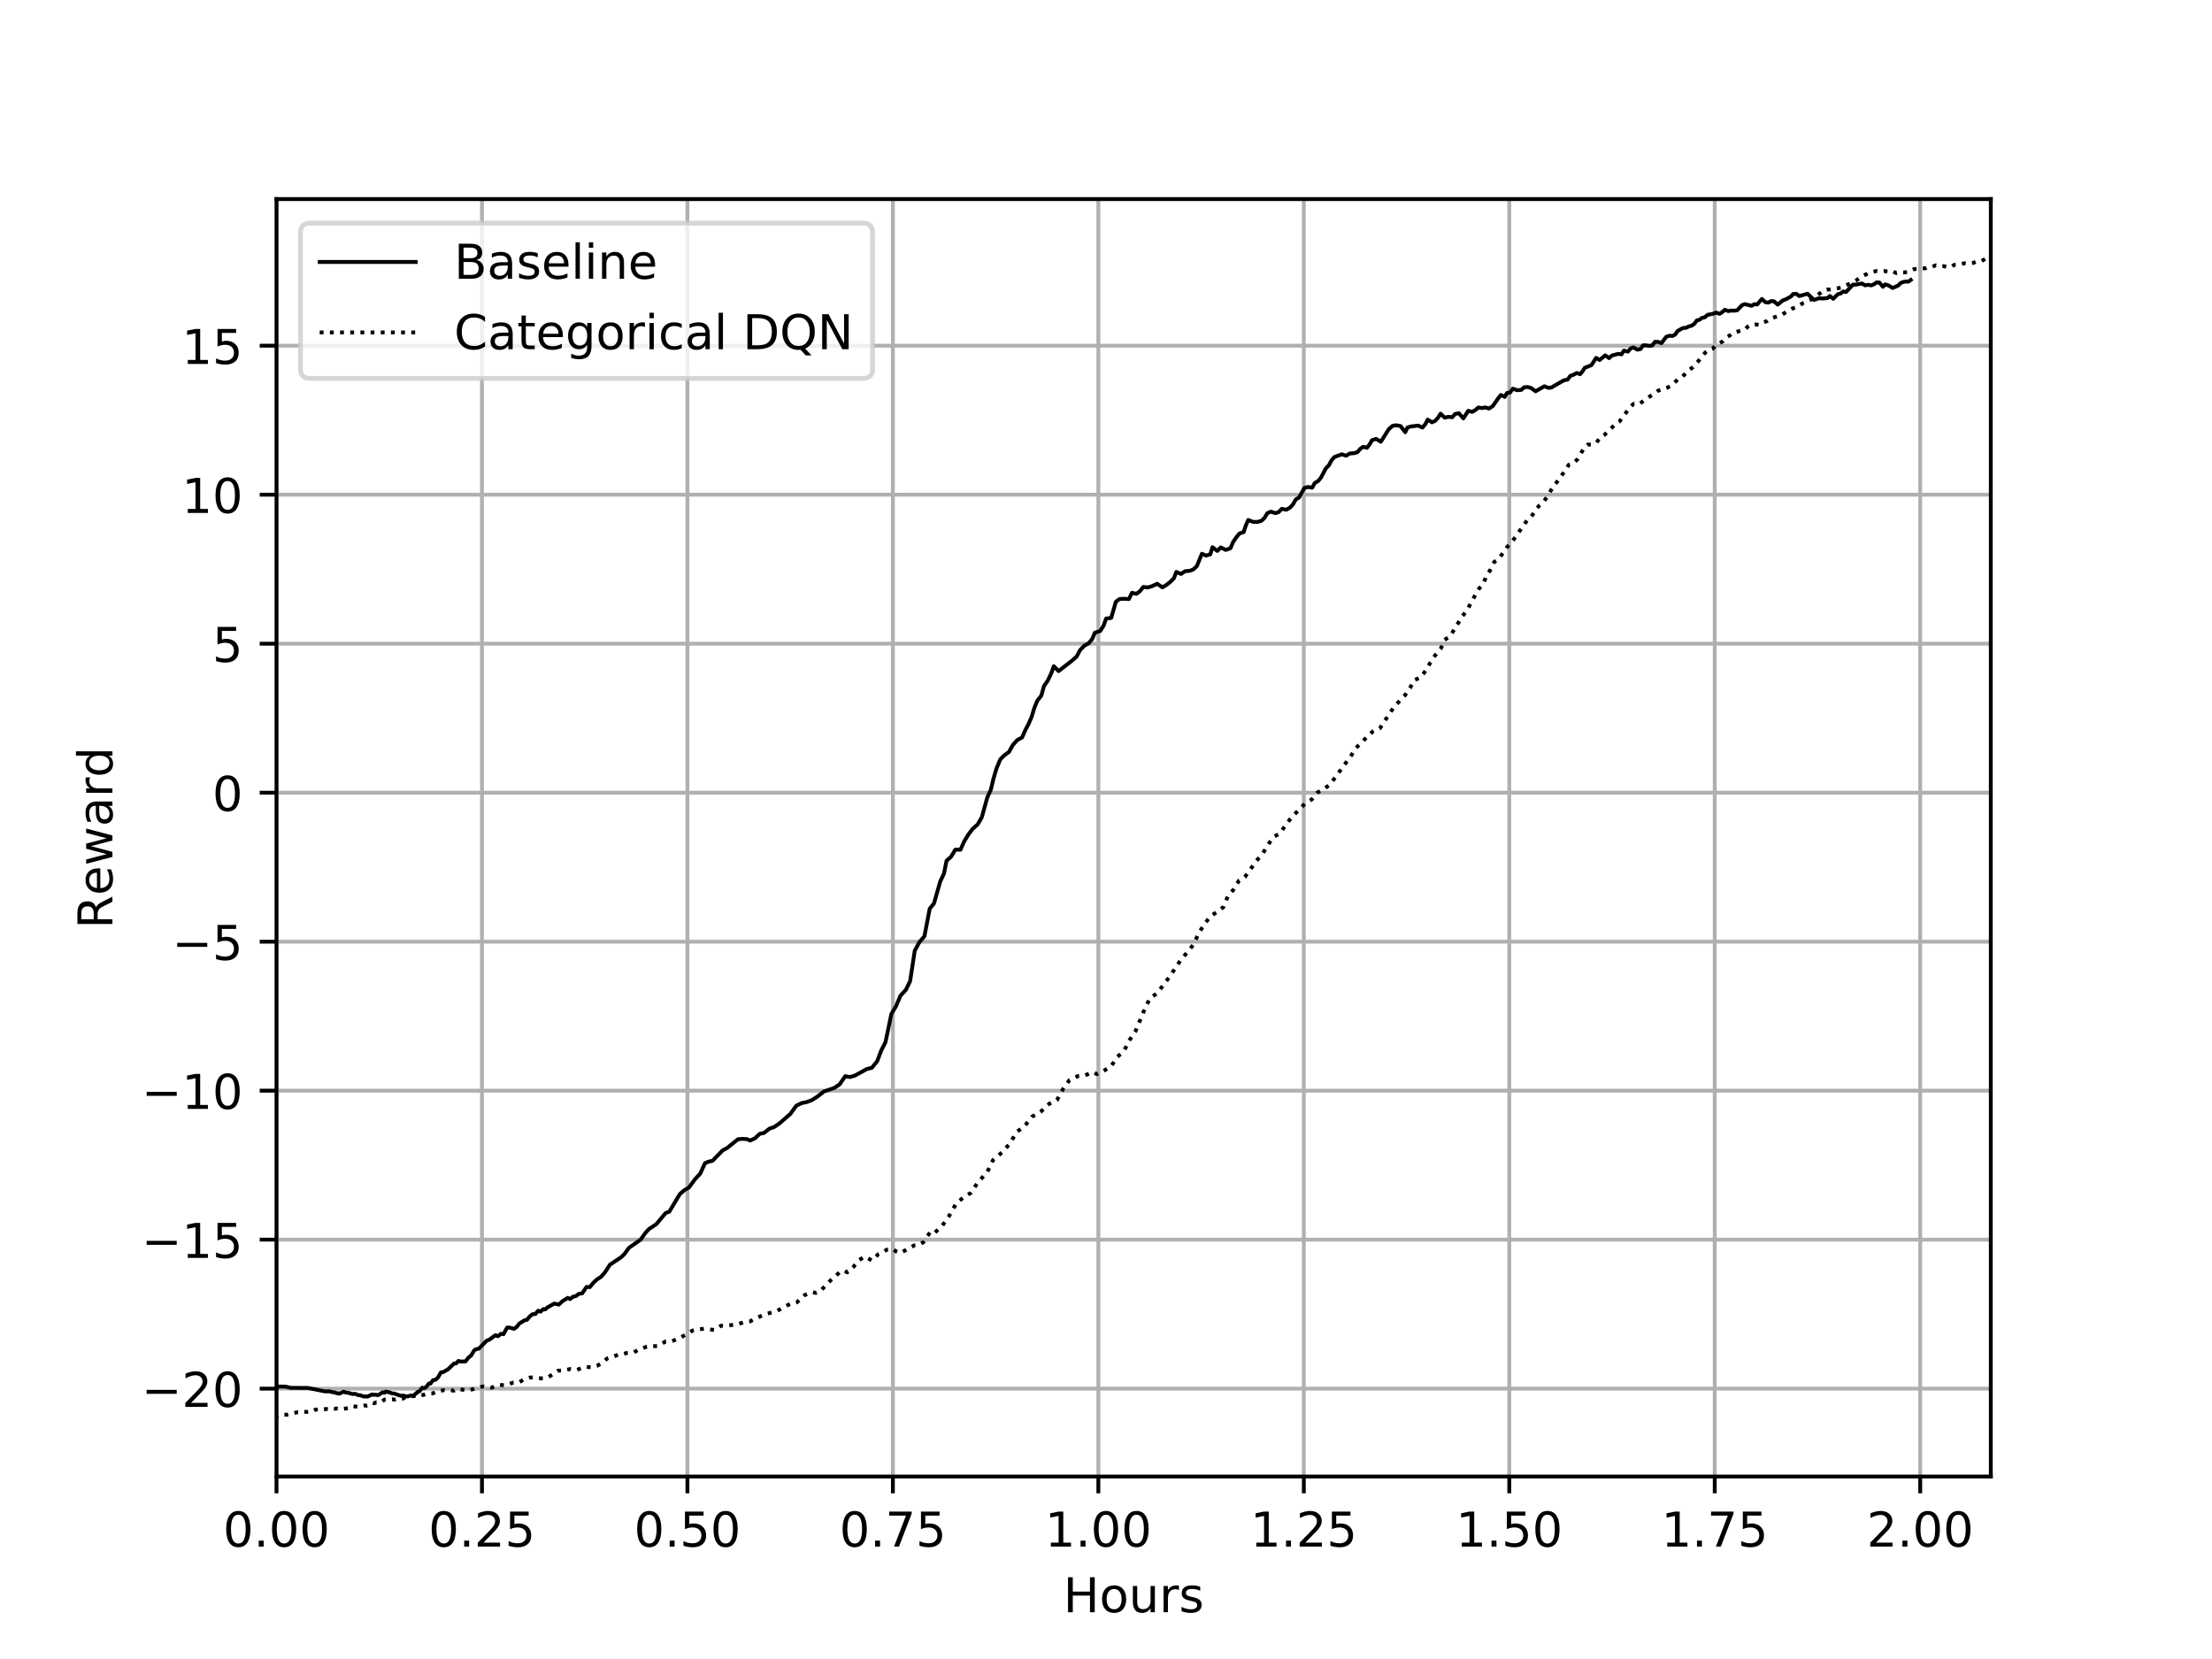 <?xml version="1.0" encoding="utf-8" standalone="no"?>
<!DOCTYPE svg PUBLIC "-//W3C//DTD SVG 1.1//EN"
  "http://www.w3.org/Graphics/SVG/1.1/DTD/svg11.dtd">
<!-- Created with matplotlib (https://matplotlib.org/) -->
<svg height="345.6pt" version="1.1" viewBox="0 0 460.8 345.6" width="460.8pt" xmlns="http://www.w3.org/2000/svg" xmlns:xlink="http://www.w3.org/1999/xlink">
 <defs>
  <style type="text/css">
*{stroke-linecap:butt;stroke-linejoin:round;}
  </style>
 </defs>
 <g id="figure_1">
  <g id="patch_1">
   <path d="M 0 345.6
L 460.8 345.6
L 460.8 0
L 0 0
z
" style="fill:#ffffff;"/>
  </g>
  <g id="axes_1">
   <g id="patch_2">
    <path d="M 57.6 307.584
L 414.72 307.584
L 414.72 41.472
L 57.6 41.472
z
" style="fill:#ffffff;"/>
   </g>
   <g id="matplotlib.axis_1">
    <g id="xtick_1">
     <g id="line2d_1">
      <path clip-path="url(#pf63289364b)" d="M 57.6 307.584
L 57.6 41.472
" style="fill:none;stroke:#b0b0b0;stroke-linecap:square;stroke-width:0.8;"/>
     </g>
     <g id="line2d_2">
      <defs>
       <path d="M 0 0
L 0 3.5
" id="maa18972c7d" style="stroke:#000000;stroke-width:0.8;"/>
      </defs>
      <g>
       <use style="stroke:#000000;stroke-width:0.8;" x="57.6" xlink:href="#maa18972c7d" y="307.584"/>
      </g>
     </g>
     <g id="text_1">
      <!-- 0.00 -->
      <defs>
       <path d="M 31.781 66.406
Q 24.172 66.406 20.328 58.906
Q 16.5 51.422 16.5 36.375
Q 16.5 21.391 20.328 13.891
Q 24.172 6.391 31.781 6.391
Q 39.453 6.391 43.281 13.891
Q 47.125 21.391 47.125 36.375
Q 47.125 51.422 43.281 58.906
Q 39.453 66.406 31.781 66.406
z
M 31.781 74.219
Q 44.047 74.219 50.516 64.516
Q 56.984 54.828 56.984 36.375
Q 56.984 17.969 50.516 8.266
Q 44.047 -1.422 31.781 -1.422
Q 19.531 -1.422 13.062 8.266
Q 6.594 17.969 6.594 36.375
Q 6.594 54.828 13.062 64.516
Q 19.531 74.219 31.781 74.219
z
" id="DejaVuSans-48"/>
       <path d="M 10.688 12.406
L 21 12.406
L 21 0
L 10.688 0
z
" id="DejaVuSans-46"/>
      </defs>
      <g transform="translate(46.467 322.182)scale(0.1 -0.1)">
       <use xlink:href="#DejaVuSans-48"/>
       <use x="63.623" xlink:href="#DejaVuSans-46"/>
       <use x="95.41" xlink:href="#DejaVuSans-48"/>
       <use x="159.033" xlink:href="#DejaVuSans-48"/>
      </g>
     </g>
    </g>
    <g id="xtick_2">
     <g id="line2d_3">
      <path clip-path="url(#pf63289364b)" d="M 100.402 307.584
L 100.402 41.472
" style="fill:none;stroke:#b0b0b0;stroke-linecap:square;stroke-width:0.8;"/>
     </g>
     <g id="line2d_4">
      <g>
       <use style="stroke:#000000;stroke-width:0.8;" x="100.402" xlink:href="#maa18972c7d" y="307.584"/>
      </g>
     </g>
     <g id="text_2">
      <!-- 0.25 -->
      <defs>
       <path d="M 19.188 8.297
L 53.609 8.297
L 53.609 0
L 7.328 0
L 7.328 8.297
Q 12.938 14.109 22.625 23.891
Q 32.328 33.688 34.812 36.531
Q 39.547 41.844 41.422 45.531
Q 43.312 49.219 43.312 52.781
Q 43.312 58.594 39.234 62.25
Q 35.156 65.922 28.609 65.922
Q 23.969 65.922 18.812 64.312
Q 13.672 62.703 7.812 59.422
L 7.812 69.391
Q 13.766 71.781 18.938 73
Q 24.125 74.219 28.422 74.219
Q 39.75 74.219 46.484 68.547
Q 53.219 62.891 53.219 53.422
Q 53.219 48.922 51.531 44.891
Q 49.859 40.875 45.406 35.406
Q 44.188 33.984 37.641 27.219
Q 31.109 20.453 19.188 8.297
z
" id="DejaVuSans-50"/>
       <path d="M 10.797 72.906
L 49.516 72.906
L 49.516 64.594
L 19.828 64.594
L 19.828 46.734
Q 21.969 47.469 24.109 47.828
Q 26.266 48.188 28.422 48.188
Q 40.625 48.188 47.75 41.5
Q 54.891 34.812 54.891 23.391
Q 54.891 11.625 47.562 5.094
Q 40.234 -1.422 26.906 -1.422
Q 22.312 -1.422 17.547 -0.641
Q 12.797 0.141 7.719 1.703
L 7.719 11.625
Q 12.109 9.234 16.797 8.062
Q 21.484 6.891 26.703 6.891
Q 35.156 6.891 40.078 11.328
Q 45.016 15.766 45.016 23.391
Q 45.016 31 40.078 35.438
Q 35.156 39.891 26.703 39.891
Q 22.75 39.891 18.812 39.016
Q 14.891 38.141 10.797 36.281
z
" id="DejaVuSans-53"/>
      </defs>
      <g transform="translate(89.269 322.182)scale(0.1 -0.1)">
       <use xlink:href="#DejaVuSans-48"/>
       <use x="63.623" xlink:href="#DejaVuSans-46"/>
       <use x="95.41" xlink:href="#DejaVuSans-50"/>
       <use x="159.033" xlink:href="#DejaVuSans-53"/>
      </g>
     </g>
    </g>
    <g id="xtick_3">
     <g id="line2d_5">
      <path clip-path="url(#pf63289364b)" d="M 143.203 307.584
L 143.203 41.472
" style="fill:none;stroke:#b0b0b0;stroke-linecap:square;stroke-width:0.8;"/>
     </g>
     <g id="line2d_6">
      <g>
       <use style="stroke:#000000;stroke-width:0.8;" x="143.203" xlink:href="#maa18972c7d" y="307.584"/>
      </g>
     </g>
     <g id="text_3">
      <!-- 0.50 -->
      <g transform="translate(132.071 322.182)scale(0.1 -0.1)">
       <use xlink:href="#DejaVuSans-48"/>
       <use x="63.623" xlink:href="#DejaVuSans-46"/>
       <use x="95.41" xlink:href="#DejaVuSans-53"/>
       <use x="159.033" xlink:href="#DejaVuSans-48"/>
      </g>
     </g>
    </g>
    <g id="xtick_4">
     <g id="line2d_7">
      <path clip-path="url(#pf63289364b)" d="M 186.005 307.584
L 186.005 41.472
" style="fill:none;stroke:#b0b0b0;stroke-linecap:square;stroke-width:0.8;"/>
     </g>
     <g id="line2d_8">
      <g>
       <use style="stroke:#000000;stroke-width:0.8;" x="186.005" xlink:href="#maa18972c7d" y="307.584"/>
      </g>
     </g>
     <g id="text_4">
      <!-- 0.75 -->
      <defs>
       <path d="M 8.203 72.906
L 55.078 72.906
L 55.078 68.703
L 28.609 0
L 18.312 0
L 43.219 64.594
L 8.203 64.594
z
" id="DejaVuSans-55"/>
      </defs>
      <g transform="translate(174.872 322.182)scale(0.1 -0.1)">
       <use xlink:href="#DejaVuSans-48"/>
       <use x="63.623" xlink:href="#DejaVuSans-46"/>
       <use x="95.41" xlink:href="#DejaVuSans-55"/>
       <use x="159.033" xlink:href="#DejaVuSans-53"/>
      </g>
     </g>
    </g>
    <g id="xtick_5">
     <g id="line2d_9">
      <path clip-path="url(#pf63289364b)" d="M 228.807 307.584
L 228.807 41.472
" style="fill:none;stroke:#b0b0b0;stroke-linecap:square;stroke-width:0.8;"/>
     </g>
     <g id="line2d_10">
      <g>
       <use style="stroke:#000000;stroke-width:0.8;" x="228.807" xlink:href="#maa18972c7d" y="307.584"/>
      </g>
     </g>
     <g id="text_5">
      <!-- 1.00 -->
      <defs>
       <path d="M 12.406 8.297
L 28.516 8.297
L 28.516 63.922
L 10.984 60.406
L 10.984 69.391
L 28.422 72.906
L 38.281 72.906
L 38.281 8.297
L 54.391 8.297
L 54.391 0
L 12.406 0
z
" id="DejaVuSans-49"/>
      </defs>
      <g transform="translate(217.674 322.182)scale(0.1 -0.1)">
       <use xlink:href="#DejaVuSans-49"/>
       <use x="63.623" xlink:href="#DejaVuSans-46"/>
       <use x="95.41" xlink:href="#DejaVuSans-48"/>
       <use x="159.033" xlink:href="#DejaVuSans-48"/>
      </g>
     </g>
    </g>
    <g id="xtick_6">
     <g id="line2d_11">
      <path clip-path="url(#pf63289364b)" d="M 271.609 307.584
L 271.609 41.472
" style="fill:none;stroke:#b0b0b0;stroke-linecap:square;stroke-width:0.8;"/>
     </g>
     <g id="line2d_12">
      <g>
       <use style="stroke:#000000;stroke-width:0.8;" x="271.609" xlink:href="#maa18972c7d" y="307.584"/>
      </g>
     </g>
     <g id="text_6">
      <!-- 1.25 -->
      <g transform="translate(260.476 322.182)scale(0.1 -0.1)">
       <use xlink:href="#DejaVuSans-49"/>
       <use x="63.623" xlink:href="#DejaVuSans-46"/>
       <use x="95.41" xlink:href="#DejaVuSans-50"/>
       <use x="159.033" xlink:href="#DejaVuSans-53"/>
      </g>
     </g>
    </g>
    <g id="xtick_7">
     <g id="line2d_13">
      <path clip-path="url(#pf63289364b)" d="M 314.41 307.584
L 314.41 41.472
" style="fill:none;stroke:#b0b0b0;stroke-linecap:square;stroke-width:0.8;"/>
     </g>
     <g id="line2d_14">
      <g>
       <use style="stroke:#000000;stroke-width:0.8;" x="314.41" xlink:href="#maa18972c7d" y="307.584"/>
      </g>
     </g>
     <g id="text_7">
      <!-- 1.50 -->
      <g transform="translate(303.278 322.182)scale(0.1 -0.1)">
       <use xlink:href="#DejaVuSans-49"/>
       <use x="63.623" xlink:href="#DejaVuSans-46"/>
       <use x="95.41" xlink:href="#DejaVuSans-53"/>
       <use x="159.033" xlink:href="#DejaVuSans-48"/>
      </g>
     </g>
    </g>
    <g id="xtick_8">
     <g id="line2d_15">
      <path clip-path="url(#pf63289364b)" d="M 357.212 307.584
L 357.212 41.472
" style="fill:none;stroke:#b0b0b0;stroke-linecap:square;stroke-width:0.8;"/>
     </g>
     <g id="line2d_16">
      <g>
       <use style="stroke:#000000;stroke-width:0.8;" x="357.212" xlink:href="#maa18972c7d" y="307.584"/>
      </g>
     </g>
     <g id="text_8">
      <!-- 1.75 -->
      <g transform="translate(346.079 322.182)scale(0.1 -0.1)">
       <use xlink:href="#DejaVuSans-49"/>
       <use x="63.623" xlink:href="#DejaVuSans-46"/>
       <use x="95.41" xlink:href="#DejaVuSans-55"/>
       <use x="159.033" xlink:href="#DejaVuSans-53"/>
      </g>
     </g>
    </g>
    <g id="xtick_9">
     <g id="line2d_17">
      <path clip-path="url(#pf63289364b)" d="M 400.014 307.584
L 400.014 41.472
" style="fill:none;stroke:#b0b0b0;stroke-linecap:square;stroke-width:0.8;"/>
     </g>
     <g id="line2d_18">
      <g>
       <use style="stroke:#000000;stroke-width:0.8;" x="400.014" xlink:href="#maa18972c7d" y="307.584"/>
      </g>
     </g>
     <g id="text_9">
      <!-- 2.00 -->
      <g transform="translate(388.881 322.182)scale(0.1 -0.1)">
       <use xlink:href="#DejaVuSans-50"/>
       <use x="63.623" xlink:href="#DejaVuSans-46"/>
       <use x="95.41" xlink:href="#DejaVuSans-48"/>
       <use x="159.033" xlink:href="#DejaVuSans-48"/>
      </g>
     </g>
    </g>
    <g id="text_10">
     <!-- Hours -->
     <defs>
      <path d="M 9.812 72.906
L 19.672 72.906
L 19.672 43.016
L 55.516 43.016
L 55.516 72.906
L 65.375 72.906
L 65.375 0
L 55.516 0
L 55.516 34.719
L 19.672 34.719
L 19.672 0
L 9.812 0
z
" id="DejaVuSans-72"/>
      <path d="M 30.609 48.391
Q 23.391 48.391 19.188 42.75
Q 14.984 37.109 14.984 27.297
Q 14.984 17.484 19.156 11.844
Q 23.344 6.203 30.609 6.203
Q 37.797 6.203 41.984 11.859
Q 46.188 17.531 46.188 27.297
Q 46.188 37.016 41.984 42.703
Q 37.797 48.391 30.609 48.391
z
M 30.609 56
Q 42.328 56 49.016 48.375
Q 55.719 40.766 55.719 27.297
Q 55.719 13.875 49.016 6.219
Q 42.328 -1.422 30.609 -1.422
Q 18.844 -1.422 12.172 6.219
Q 5.516 13.875 5.516 27.297
Q 5.516 40.766 12.172 48.375
Q 18.844 56 30.609 56
z
" id="DejaVuSans-111"/>
      <path d="M 8.5 21.578
L 8.5 54.688
L 17.484 54.688
L 17.484 21.922
Q 17.484 14.156 20.5 10.266
Q 23.531 6.391 29.594 6.391
Q 36.859 6.391 41.078 11.031
Q 45.312 15.672 45.312 23.688
L 45.312 54.688
L 54.297 54.688
L 54.297 0
L 45.312 0
L 45.312 8.406
Q 42.047 3.422 37.719 1
Q 33.406 -1.422 27.688 -1.422
Q 18.266 -1.422 13.375 4.438
Q 8.5 10.297 8.5 21.578
z
M 31.109 56
z
" id="DejaVuSans-117"/>
      <path d="M 41.109 46.297
Q 39.594 47.172 37.812 47.578
Q 36.031 48 33.891 48
Q 26.266 48 22.188 43.047
Q 18.109 38.094 18.109 28.812
L 18.109 0
L 9.078 0
L 9.078 54.688
L 18.109 54.688
L 18.109 46.188
Q 20.953 51.172 25.484 53.578
Q 30.031 56 36.531 56
Q 37.453 56 38.578 55.875
Q 39.703 55.766 41.062 55.516
z
" id="DejaVuSans-114"/>
      <path d="M 44.281 53.078
L 44.281 44.578
Q 40.484 46.531 36.375 47.5
Q 32.281 48.484 27.875 48.484
Q 21.188 48.484 17.844 46.438
Q 14.5 44.391 14.5 40.281
Q 14.5 37.156 16.891 35.375
Q 19.281 33.594 26.516 31.984
L 29.594 31.297
Q 39.156 29.25 43.188 25.516
Q 47.219 21.781 47.219 15.094
Q 47.219 7.469 41.188 3.016
Q 35.156 -1.422 24.609 -1.422
Q 20.219 -1.422 15.453 -0.562
Q 10.688 0.297 5.422 2
L 5.422 11.281
Q 10.406 8.688 15.234 7.391
Q 20.062 6.109 24.812 6.109
Q 31.156 6.109 34.562 8.281
Q 37.984 10.453 37.984 14.406
Q 37.984 18.062 35.516 20.016
Q 33.062 21.969 24.703 23.781
L 21.578 24.516
Q 13.234 26.266 9.516 29.906
Q 5.812 33.547 5.812 39.891
Q 5.812 47.609 11.281 51.797
Q 16.75 56 26.812 56
Q 31.781 56 36.172 55.266
Q 40.578 54.547 44.281 53.078
z
" id="DejaVuSans-115"/>
     </defs>
     <g transform="translate(221.512 335.861)scale(0.1 -0.1)">
      <use xlink:href="#DejaVuSans-72"/>
      <use x="75.195" xlink:href="#DejaVuSans-111"/>
      <use x="136.377" xlink:href="#DejaVuSans-117"/>
      <use x="199.756" xlink:href="#DejaVuSans-114"/>
      <use x="240.869" xlink:href="#DejaVuSans-115"/>
     </g>
    </g>
   </g>
   <g id="matplotlib.axis_2">
    <g id="ytick_1">
     <g id="line2d_19">
      <path clip-path="url(#pf63289364b)" d="M 57.6 289.28
L 414.72 289.28
" style="fill:none;stroke:#b0b0b0;stroke-linecap:square;stroke-width:0.8;"/>
     </g>
     <g id="line2d_20">
      <defs>
       <path d="M 0 0
L -3.5 0
" id="m3e2224e333" style="stroke:#000000;stroke-width:0.8;"/>
      </defs>
      <g>
       <use style="stroke:#000000;stroke-width:0.8;" x="57.6" xlink:href="#m3e2224e333" y="289.28"/>
      </g>
     </g>
     <g id="text_11">
      <!-- −20 -->
      <defs>
       <path d="M 10.594 35.5
L 73.188 35.5
L 73.188 27.203
L 10.594 27.203
z
" id="DejaVuSans-8722"/>
      </defs>
      <g transform="translate(29.495 293.08)scale(0.1 -0.1)">
       <use xlink:href="#DejaVuSans-8722"/>
       <use x="83.789" xlink:href="#DejaVuSans-50"/>
       <use x="147.412" xlink:href="#DejaVuSans-48"/>
      </g>
     </g>
    </g>
    <g id="ytick_2">
     <g id="line2d_21">
      <path clip-path="url(#pf63289364b)" d="M 57.6 258.243
L 414.72 258.243
" style="fill:none;stroke:#b0b0b0;stroke-linecap:square;stroke-width:0.8;"/>
     </g>
     <g id="line2d_22">
      <g>
       <use style="stroke:#000000;stroke-width:0.8;" x="57.6" xlink:href="#m3e2224e333" y="258.243"/>
      </g>
     </g>
     <g id="text_12">
      <!-- −15 -->
      <g transform="translate(29.495 262.042)scale(0.1 -0.1)">
       <use xlink:href="#DejaVuSans-8722"/>
       <use x="83.789" xlink:href="#DejaVuSans-49"/>
       <use x="147.412" xlink:href="#DejaVuSans-53"/>
      </g>
     </g>
    </g>
    <g id="ytick_3">
     <g id="line2d_23">
      <path clip-path="url(#pf63289364b)" d="M 57.6 227.205
L 414.72 227.205
" style="fill:none;stroke:#b0b0b0;stroke-linecap:square;stroke-width:0.8;"/>
     </g>
     <g id="line2d_24">
      <g>
       <use style="stroke:#000000;stroke-width:0.8;" x="57.6" xlink:href="#m3e2224e333" y="227.205"/>
      </g>
     </g>
     <g id="text_13">
      <!-- −10 -->
      <g transform="translate(29.495 231.004)scale(0.1 -0.1)">
       <use xlink:href="#DejaVuSans-8722"/>
       <use x="83.789" xlink:href="#DejaVuSans-49"/>
       <use x="147.412" xlink:href="#DejaVuSans-48"/>
      </g>
     </g>
    </g>
    <g id="ytick_4">
     <g id="line2d_25">
      <path clip-path="url(#pf63289364b)" d="M 57.6 196.167
L 414.72 196.167
" style="fill:none;stroke:#b0b0b0;stroke-linecap:square;stroke-width:0.8;"/>
     </g>
     <g id="line2d_26">
      <g>
       <use style="stroke:#000000;stroke-width:0.8;" x="57.6" xlink:href="#m3e2224e333" y="196.167"/>
      </g>
     </g>
     <g id="text_14">
      <!-- −5 -->
      <g transform="translate(35.858 199.966)scale(0.1 -0.1)">
       <use xlink:href="#DejaVuSans-8722"/>
       <use x="83.789" xlink:href="#DejaVuSans-53"/>
      </g>
     </g>
    </g>
    <g id="ytick_5">
     <g id="line2d_27">
      <path clip-path="url(#pf63289364b)" d="M 57.6 165.129
L 414.72 165.129
" style="fill:none;stroke:#b0b0b0;stroke-linecap:square;stroke-width:0.8;"/>
     </g>
     <g id="line2d_28">
      <g>
       <use style="stroke:#000000;stroke-width:0.8;" x="57.6" xlink:href="#m3e2224e333" y="165.129"/>
      </g>
     </g>
     <g id="text_15">
      <!-- 0 -->
      <g transform="translate(44.237 168.929)scale(0.1 -0.1)">
       <use xlink:href="#DejaVuSans-48"/>
      </g>
     </g>
    </g>
    <g id="ytick_6">
     <g id="line2d_29">
      <path clip-path="url(#pf63289364b)" d="M 57.6 134.092
L 414.72 134.092
" style="fill:none;stroke:#b0b0b0;stroke-linecap:square;stroke-width:0.8;"/>
     </g>
     <g id="line2d_30">
      <g>
       <use style="stroke:#000000;stroke-width:0.8;" x="57.6" xlink:href="#m3e2224e333" y="134.092"/>
      </g>
     </g>
     <g id="text_16">
      <!-- 5 -->
      <g transform="translate(44.237 137.891)scale(0.1 -0.1)">
       <use xlink:href="#DejaVuSans-53"/>
      </g>
     </g>
    </g>
    <g id="ytick_7">
     <g id="line2d_31">
      <path clip-path="url(#pf63289364b)" d="M 57.6 103.054
L 414.72 103.054
" style="fill:none;stroke:#b0b0b0;stroke-linecap:square;stroke-width:0.8;"/>
     </g>
     <g id="line2d_32">
      <g>
       <use style="stroke:#000000;stroke-width:0.8;" x="57.6" xlink:href="#m3e2224e333" y="103.054"/>
      </g>
     </g>
     <g id="text_17">
      <!-- 10 -->
      <g transform="translate(37.875 106.853)scale(0.1 -0.1)">
       <use xlink:href="#DejaVuSans-49"/>
       <use x="63.623" xlink:href="#DejaVuSans-48"/>
      </g>
     </g>
    </g>
    <g id="ytick_8">
     <g id="line2d_33">
      <path clip-path="url(#pf63289364b)" d="M 57.6 72.016
L 414.72 72.016
" style="fill:none;stroke:#b0b0b0;stroke-linecap:square;stroke-width:0.8;"/>
     </g>
     <g id="line2d_34">
      <g>
       <use style="stroke:#000000;stroke-width:0.8;" x="57.6" xlink:href="#m3e2224e333" y="72.016"/>
      </g>
     </g>
     <g id="text_18">
      <!-- 15 -->
      <g transform="translate(37.875 75.815)scale(0.1 -0.1)">
       <use xlink:href="#DejaVuSans-49"/>
       <use x="63.623" xlink:href="#DejaVuSans-53"/>
      </g>
     </g>
    </g>
    <g id="text_19">
     <!-- Reward -->
     <defs>
      <path d="M 44.391 34.188
Q 47.562 33.109 50.562 29.594
Q 53.562 26.078 56.594 19.922
L 66.609 0
L 56 0
L 46.688 18.703
Q 43.062 26.031 39.672 28.422
Q 36.281 30.812 30.422 30.812
L 19.672 30.812
L 19.672 0
L 9.812 0
L 9.812 72.906
L 32.078 72.906
Q 44.578 72.906 50.734 67.672
Q 56.891 62.453 56.891 51.906
Q 56.891 45.016 53.688 40.469
Q 50.484 35.938 44.391 34.188
z
M 19.672 64.797
L 19.672 38.922
L 32.078 38.922
Q 39.203 38.922 42.844 42.219
Q 46.484 45.516 46.484 51.906
Q 46.484 58.297 42.844 61.547
Q 39.203 64.797 32.078 64.797
z
" id="DejaVuSans-82"/>
      <path d="M 56.203 29.594
L 56.203 25.203
L 14.891 25.203
Q 15.484 15.922 20.484 11.062
Q 25.484 6.203 34.422 6.203
Q 39.594 6.203 44.453 7.469
Q 49.312 8.734 54.109 11.281
L 54.109 2.781
Q 49.266 0.734 44.188 -0.344
Q 39.109 -1.422 33.891 -1.422
Q 20.797 -1.422 13.156 6.188
Q 5.516 13.812 5.516 26.812
Q 5.516 40.234 12.766 48.109
Q 20.016 56 32.328 56
Q 43.359 56 49.781 48.891
Q 56.203 41.797 56.203 29.594
z
M 47.219 32.234
Q 47.125 39.594 43.094 43.984
Q 39.062 48.391 32.422 48.391
Q 24.906 48.391 20.391 44.141
Q 15.875 39.891 15.188 32.172
z
" id="DejaVuSans-101"/>
      <path d="M 4.203 54.688
L 13.188 54.688
L 24.422 12.016
L 35.594 54.688
L 46.188 54.688
L 57.422 12.016
L 68.609 54.688
L 77.594 54.688
L 63.281 0
L 52.688 0
L 40.922 44.828
L 29.109 0
L 18.5 0
z
" id="DejaVuSans-119"/>
      <path d="M 34.281 27.484
Q 23.391 27.484 19.188 25
Q 14.984 22.516 14.984 16.5
Q 14.984 11.719 18.141 8.906
Q 21.297 6.109 26.703 6.109
Q 34.188 6.109 38.703 11.406
Q 43.219 16.703 43.219 25.484
L 43.219 27.484
z
M 52.203 31.203
L 52.203 0
L 43.219 0
L 43.219 8.297
Q 40.141 3.328 35.547 0.953
Q 30.953 -1.422 24.312 -1.422
Q 15.922 -1.422 10.953 3.297
Q 6 8.016 6 15.922
Q 6 25.141 12.172 29.828
Q 18.359 34.516 30.609 34.516
L 43.219 34.516
L 43.219 35.406
Q 43.219 41.609 39.141 45
Q 35.062 48.391 27.688 48.391
Q 23 48.391 18.547 47.266
Q 14.109 46.141 10.016 43.891
L 10.016 52.203
Q 14.938 54.109 19.578 55.047
Q 24.219 56 28.609 56
Q 40.484 56 46.344 49.844
Q 52.203 43.703 52.203 31.203
z
" id="DejaVuSans-97"/>
      <path d="M 45.406 46.391
L 45.406 75.984
L 54.391 75.984
L 54.391 0
L 45.406 0
L 45.406 8.203
Q 42.578 3.328 38.25 0.953
Q 33.938 -1.422 27.875 -1.422
Q 17.969 -1.422 11.734 6.484
Q 5.516 14.406 5.516 27.297
Q 5.516 40.188 11.734 48.094
Q 17.969 56 27.875 56
Q 33.938 56 38.25 53.625
Q 42.578 51.266 45.406 46.391
z
M 14.797 27.297
Q 14.797 17.391 18.875 11.75
Q 22.953 6.109 30.078 6.109
Q 37.203 6.109 41.297 11.75
Q 45.406 17.391 45.406 27.297
Q 45.406 37.203 41.297 42.844
Q 37.203 48.484 30.078 48.484
Q 22.953 48.484 18.875 42.844
Q 14.797 37.203 14.797 27.297
z
" id="DejaVuSans-100"/>
     </defs>
     <g transform="translate(23.416 193.458)rotate(-90)scale(0.1 -0.1)">
      <use xlink:href="#DejaVuSans-82"/>
      <use x="69.42" xlink:href="#DejaVuSans-101"/>
      <use x="130.943" xlink:href="#DejaVuSans-119"/>
      <use x="212.73" xlink:href="#DejaVuSans-97"/>
      <use x="274.01" xlink:href="#DejaVuSans-114"/>
      <use x="315.107" xlink:href="#DejaVuSans-100"/>
     </g>
    </g>
   </g>
   <g id="line2d_35">
    <path clip-path="url(#pf63289364b)" d="M 57.6 289.28
L 57.6 288.801
L 57.6 289.082
L 58.126 288.837
L 59.457 288.855
L 60.584 289.117
L 64.125 289.133
L 67.744 289.859
L 68.583 289.836
L 69.403 290.046
L 69.648 290.031
L 70.149 290.247
L 70.423 290.228
L 70.673 290.333
L 71.598 289.906
L 72.108 290.127
L 72.404 290.11
L 73.448 290.404
L 73.968 290.359
L 74.726 290.661
L 75.008 290.633
L 75.739 290.919
L 75.998 290.886
L 76.541 290.944
L 77.53 290.481
L 77.774 290.581
L 78.287 290.53
L 78.574 290.629
L 78.845 290.602
L 79.475 290.182
L 79.747 290.04
L 80.052 290.149
L 80.384 289.883
L 80.661 289.995
L 80.953 289.981
L 81.784 290.305
L 82.1 290.284
L 83.489 290.784
L 84.05 290.725
L 84.648 290.913
L 84.957 290.881
L 85.636 290.696
L 85.919 290.792
L 86.253 290.637
L 87.014 289.97
L 87.366 289.832
L 87.972 289.076
L 88.312 289.204
L 88.758 288.958
L 89.341 288.219
L 89.659 288.24
L 90.189 287.516
L 90.721 287.427
L 91.227 286.968
L 91.846 285.897
L 92.318 285.84
L 93.35 285.239
L 94.578 284.048
L 95.005 284.029
L 95.487 283.513
L 95.996 283.629
L 96.981 283.607
L 97.544 282.851
L 98.157 282.359
L 98.819 281.256
L 99.26 281.044
L 99.746 280.96
L 101.405 279.264
L 101.924 279.092
L 103.203 278.145
L 103.719 278.367
L 104.4 277.841
L 104.882 277.945
L 105.643 276.558
L 106.131 276.564
L 107.068 276.822
L 107.606 276.45
L 108.185 275.714
L 109.308 275.022
L 109.799 274.935
L 110.358 274.228
L 110.909 273.784
L 111.53 273.722
L 112.121 273.04
L 112.6 273.241
L 113.195 272.692
L 113.574 272.776
L 114.044 272.361
L 115.465 271.556
L 116.425 271.766
L 117.086 271.123
L 118.269 270.367
L 118.755 270.622
L 119.378 270.126
L 119.965 270.012
L 120.575 269.529
L 121.273 269.427
L 122.186 268.086
L 122.867 268.137
L 123.631 267.195
L 124.374 266.519
L 125.211 265.981
L 126.002 265.081
L 127.063 263.455
L 129.359 261.931
L 130.085 261.237
L 131.025 259.935
L 133.445 258.249
L 134.417 256.883
L 135.177 256.041
L 136.713 255.021
L 138.669 252.691
L 139.415 252.429
L 141.64 248.726
L 142.581 247.923
L 143.51 247.385
L 144.813 245.616
L 145.861 244.502
L 146.873 242.294
L 147.624 241.992
L 148.418 241.821
L 150.542 239.648
L 151.466 239.151
L 153.734 237.327
L 154.662 237.249
L 155.597 237.296
L 156.252 237.591
L 157.266 237.135
L 158.274 236.191
L 159.157 236.012
L 160.325 235.091
L 161.216 234.809
L 162.372 234.036
L 164.642 232.045
L 165.89 230.334
L 167.062 229.775
L 167.999 229.599
L 169.122 229.179
L 170.334 228.394
L 171.638 227.377
L 173.8 226.633
L 174.905 225.9
L 176.083 224.188
L 177.044 224.372
L 178.108 224.056
L 180.556 222.706
L 181.639 222.424
L 182.759 221.03
L 183.539 218.918
L 184.468 217.098
L 185.689 211.228
L 186.68 209.561
L 187.574 207.431
L 188.702 206.213
L 189.592 204.398
L 190.561 198.048
L 191.523 196.272
L 192.582 195.029
L 193.675 189.298
L 194.566 188.194
L 195.876 183.594
L 196.645 181.983
L 197.191 179.287
L 198.098 178.507
L 199.012 176.998
L 200.09 177.009
L 200.861 175.282
L 201.734 173.837
L 202.616 172.67
L 203.637 171.774
L 204.518 170.275
L 205.665 166.141
L 206.411 164.507
L 206.941 162.285
L 207.581 160.107
L 208.361 158.221
L 209.189 157.366
L 210.183 156.652
L 210.986 155.208
L 211.908 154.164
L 212.917 153.639
L 213.573 152.131
L 214.285 150.777
L 214.914 149.325
L 215.452 147.531
L 216.059 146.021
L 216.922 144.913
L 217.46 142.959
L 218.266 141.788
L 218.996 140.268
L 219.519 138.779
L 220.524 139.803
L 223.3 137.639
L 224.25 136.823
L 225.013 135.403
L 225.903 134.508
L 226.779 134.003
L 227.519 133.136
L 228.093 131.789
L 229.169 131.463
L 229.872 130.398
L 230.422 128.858
L 231.486 128.714
L 232.452 125.364
L 233.194 124.794
L 234.105 124.731
L 235.18 124.794
L 235.801 123.49
L 236.734 123.702
L 237.475 123.165
L 238.171 122.267
L 239.086 122.379
L 239.974 122.117
L 241.057 121.611
L 242.156 122.357
L 243.002 121.847
L 243.791 121.223
L 244.527 120.487
L 245.052 119.145
L 246.021 119.568
L 246.88 118.99
L 247.834 118.919
L 248.626 118.602
L 249.332 117.919
L 250.377 115.363
L 251.262 115.738
L 252.122 115.484
L 252.584 113.994
L 253.593 114.769
L 254.302 114.038
L 255.351 114.563
L 256.335 114.209
L 256.839 112.992
L 257.547 111.924
L 258.214 111.126
L 259.075 110.841
L 259.54 109.443
L 260.03 108.322
L 261.01 108.714
L 261.954 108.725
L 262.801 108.487
L 263.425 107.882
L 264 106.916
L 264.738 106.591
L 265.704 106.892
L 266.352 106.691
L 267.031 105.998
L 267.962 106.187
L 268.715 105.752
L 269.353 105.078
L 269.928 104.044
L 270.607 103.652
L 271.714 101.661
L 272.506 101.441
L 273.348 101.597
L 273.881 100.633
L 274.613 100.185
L 275.178 99.498
L 276.213 97.548
L 276.846 96.913
L 277.364 95.918
L 278.001 95.192
L 279.529 94.642
L 280.406 94.934
L 281.168 94.476
L 282.084 94.399
L 282.772 94.2
L 283.363 93.508
L 283.94 93.078
L 284.766 93.277
L 285.295 92.604
L 285.821 91.696
L 286.684 91.426
L 287.654 92.031
L 289.311 89.396
L 290.159 88.676
L 290.882 88.591
L 291.758 88.756
L 292.74 90.036
L 293.203 89.054
L 293.926 88.838
L 295.427 88.663
L 296.328 89.075
L 296.93 88.362
L 297.405 87.414
L 298.306 87.975
L 298.991 87.656
L 299.596 86.971
L 300.098 86.175
L 300.97 87.009
L 301.696 86.833
L 302.548 86.91
L 303.114 86.239
L 303.894 86.079
L 304.843 87.163
L 305.859 85.58
L 306.674 85.806
L 307.361 85.406
L 307.955 84.89
L 308.676 85.005
L 309.431 84.869
L 310.181 85.108
L 310.968 84.598
L 312.088 82.995
L 312.669 82.279
L 313.453 82.694
L 313.935 81.86
L 314.551 81.787
L 315.163 80.971
L 316.033 81.289
L 316.9 81.227
L 317.524 80.671
L 318.239 80.622
L 318.949 80.822
L 319.886 81.515
L 321.723 80.467
L 322.538 80.795
L 323.139 80.743
L 325.79 79.221
L 326.573 79.077
L 327.103 78.315
L 327.792 78.065
L 328.469 77.696
L 329.152 77.955
L 329.681 77.339
L 330.15 76.612
L 331.526 76.063
L 332.497 74.552
L 333.248 74.998
L 334.386 74.018
L 335.202 74.599
L 335.807 74.05
L 337.088 73.724
L 337.783 73.814
L 338.301 73.033
L 339.128 73.261
L 339.658 72.615
L 340.24 72.355
L 341.102 72.845
L 341.764 72.704
L 342.263 71.946
L 342.968 71.947
L 343.57 72.073
L 344.216 71.947
L 344.764 71.204
L 345.404 71.22
L 346.107 71.484
L 347.122 70.152
L 347.775 69.941
L 348.449 69.982
L 349.005 69.651
L 349.466 68.953
L 350.575 68.337
L 351.234 68.286
L 351.845 67.989
L 352.456 67.821
L 353.004 67.408
L 353.464 66.755
L 354.023 66.612
L 354.565 66.224
L 355.17 66.091
L 355.704 65.589
L 356.9 65.352
L 357.471 65.113
L 358.215 65.375
L 358.778 65.011
L 359.317 64.531
L 360.013 64.804
L 360.675 64.7
L 361.333 64.722
L 361.9 64.62
L 362.915 63.56
L 363.469 63.356
L 364.894 63.699
L 365.458 63.369
L 366.059 63.418
L 367.029 62.283
L 367.798 62.975
L 368.408 63.031
L 368.964 62.714
L 369.571 62.776
L 370.333 63.458
L 371.398 62.568
L 371.961 62.384
L 373.068 61.782
L 373.561 61.242
L 374.18 61.209
L 374.834 61.674
L 376.544 61.189
L 377.889 62.477
L 378.984 62.117
L 379.634 62.191
L 380.725 62.089
L 381.208 61.666
L 381.897 62.246
L 382.869 61.28
L 383.467 61.122
L 383.996 60.719
L 384.573 60.821
L 385.998 59.289
L 386.585 59.295
L 387.901 59.061
L 388.529 59.445
L 389.122 59.324
L 389.805 59.453
L 390.408 59.208
L 390.898 58.843
L 391.514 58.858
L 392.246 59.742
L 392.71 59.243
L 393.496 59.498
L 394.269 59.997
L 395.42 59.49
L 395.887 58.995
L 396.401 58.759
L 396.989 58.652
L 397.549 58.671
L 398.049 58.317
L 398.049 58.317
" style="fill:none;stroke:#000000;stroke-linecap:square;stroke-width:0.8;"/>
   </g>
   <g id="line2d_36">
    <path clip-path="url(#pf63289364b)" d="M 57.6 295.488
L 57.6 295.488
L 57.643 295.011
L 59.072 294.685
L 59.735 294.717
L 61.88 294.216
L 62.204 294.241
L 62.904 294.045
L 63.883 294.13
L 64.569 294.062
L 64.906 294.09
L 65.724 293.654
L 66.418 293.605
L 66.765 293.643
L 67.141 293.555
L 67.523 293.594
L 67.879 293.508
L 68.57 293.586
L 68.955 293.376
L 69.641 293.459
L 70.317 293.418
L 71.256 293.54
L 73.092 293.255
L 73.512 292.927
L 74.575 293.078
L 76.033 292.783
L 76.333 292.837
L 77.161 292.696
L 77.648 292.255
L 77.957 292.32
L 78.375 292.135
L 78.736 292.202
L 79.147 292.019
L 79.571 291.965
L 80.146 291.539
L 80.495 291.493
L 81.3 291.527
L 81.717 291.483
L 82.131 291.563
L 82.628 291.393
L 82.963 291.475
L 83.86 291.388
L 84.389 291.097
L 85.331 291.025
L 85.784 290.866
L 86.756 290.804
L 87.127 290.897
L 87.68 290.617
L 88.21 290.59
L 88.936 290.315
L 90.131 290.274
L 91.228 289.743
L 91.754 289.734
L 92.419 289.601
L 93.135 289.719
L 93.849 289.586
L 94.533 289.704
L 95.244 289.323
L 96.772 289.567
L 97.386 289.437
L 97.898 289.558
L 100.645 288.812
L 102.342 289.076
L 104.142 288.468
L 105.038 288.609
L 106.941 288.022
L 107.921 288.047
L 109.252 287.327
L 110.234 286.994
L 111.158 286.915
L 111.83 287.087
L 112.824 287.131
L 113.993 287.049
L 116.24 285.539
L 117.464 285.489
L 118.78 285.193
L 120.126 285.399
L 121.768 284.731
L 123.188 284.822
L 124.364 284.539
L 125.449 283.889
L 126.472 283.004
L 127.704 282.633
L 128.893 282.145
L 129.356 282.163
L 130.764 281.809
L 132.068 281.71
L 133.085 281.117
L 134.754 280.535
L 137.069 280.39
L 138.656 279.45
L 139.972 279.398
L 141.648 278.727
L 144.262 277.181
L 145.349 276.926
L 146.739 276.801
L 148.738 277.049
L 150.211 276.177
L 151.184 276.19
L 153.757 275.85
L 155.144 275.373
L 156.192 275.279
L 159.101 273.867
L 161.787 273.124
L 164.727 271.554
L 166.015 271.288
L 167.62 269.785
L 169.266 269.182
L 169.973 269.336
L 170.915 268.99
L 172.278 267.409
L 175.152 264.831
L 175.991 264.699
L 176.503 265.067
L 177.767 263.937
L 179.002 262.458
L 180.197 261.753
L 181.633 262.597
L 182.978 261.268
L 184.875 260.289
L 185.879 260.124
L 186.684 260.707
L 187.551 261.031
L 190.44 259.443
L 191.207 259.419
L 192.355 258.774
L 193.88 256.529
L 194.71 256.812
L 196.28 255.351
L 197.727 253.298
L 199.223 250.665
L 200.702 249.451
L 202.231 248.51
L 203.772 246.221
L 205.633 244.227
L 206.871 241.652
L 208.815 239.997
L 210.461 238.127
L 211.758 235.798
L 213.315 234.758
L 214.988 232.62
L 216.752 231.643
L 218.58 229.94
L 220.198 229.14
L 221.447 226.867
L 222.785 225.011
L 224.514 224.186
L 225.814 224.123
L 227.641 223.315
L 228.529 223.765
L 231.352 222.302
L 232.664 220.29
L 234.194 218.814
L 235.34 216.623
L 236.541 214.848
L 238.521 210.051
L 239.591 207.911
L 241.046 206.932
L 243.492 203.677
L 245.845 200.184
L 248.579 196.829
L 249.644 194.582
L 250.796 192.627
L 252.219 190.835
L 253.568 189.949
L 254.863 188.956
L 255.809 186.617
L 257.078 185.194
L 258.102 183.427
L 259.338 182.689
L 261.769 179.289
L 263.013 177.889
L 264.038 176.144
L 265.333 174.31
L 266.669 173.629
L 267.895 171.721
L 269.215 170.1
L 271.818 167.447
L 273.267 166.532
L 274.381 165.138
L 275.754 164.393
L 277.077 163.414
L 281.474 157.4
L 282.432 155.816
L 283.767 154.637
L 284.833 153.357
L 286.038 152.351
L 287.446 151.737
L 290.37 147.295
L 292.619 144.929
L 293.738 143.347
L 294.565 141.672
L 295.942 141.148
L 297.044 139.641
L 297.959 138.041
L 298.998 136.472
L 300.117 135.183
L 300.922 133.299
L 302.057 132.569
L 304.624 128.403
L 305.597 127.151
L 307.239 124.108
L 308.058 122.694
L 308.958 121.68
L 309.671 119.942
L 310.53 118.611
L 311.281 117.059
L 312.243 116.406
L 313.887 114.035
L 314.838 113.07
L 316.403 110.829
L 318.1 108.43
L 319.017 107.578
L 320.645 105.31
L 321.544 104.52
L 322.303 103.498
L 323.02 102.247
L 326.083 97.97
L 326.796 96.831
L 327.823 96.459
L 328.574 95.721
L 329.929 93.432
L 330.754 92.631
L 331.712 92.591
L 332.608 92.18
L 333.307 91.156
L 334.154 90.649
L 335.007 89.904
L 336.609 88.212
L 337.402 87.764
L 339.522 84.888
L 340.299 84.134
L 341.326 84.265
L 345.334 81.42
L 347.232 80.802
L 348.103 80.378
L 349.642 78.939
L 350.42 78.553
L 351.798 77.065
L 352.546 76.591
L 353.272 75.879
L 355.228 73.462
L 355.951 72.936
L 356.764 72.669
L 357.418 71.911
L 358.195 71.541
L 358.93 71.054
L 359.608 70.328
L 360.364 69.865
L 361.047 69.288
L 363.451 68.718
L 364.099 68.039
L 364.779 67.622
L 365.629 67.586
L 366.579 67.674
L 367.391 67.14
L 368.138 66.866
L 368.83 66.348
L 371.193 65.588
L 372.65 64.614
L 373.374 64.265
L 374.164 64.048
L 375.619 63.134
L 377.073 62.503
L 379.118 61.113
L 379.802 60.586
L 380.56 60.318
L 381.324 60.304
L 383.704 59.897
L 386.651 58.426
L 387.997 57.489
L 389.435 56.836
L 390.893 56.453
L 391.668 56.516
L 392.565 56.454
L 393.421 56.641
L 394.145 56.452
L 395.038 56.887
L 395.798 56.693
L 396.565 56.752
L 397.317 56.684
L 398.738 56.062
L 399.47 56.009
L 400.165 55.833
L 401.022 55.908
L 401.7 55.609
L 402.521 55.565
L 403.253 55.273
L 404.134 55.484
L 404.879 55.442
L 405.713 55.65
L 406.447 55.604
L 407.09 55.188
L 407.864 55.152
L 409.266 54.836
L 410.307 54.932
L 411.029 54.777
L 411.762 54.501
L 412.619 54.479
L 413.968 53.698
L 414.72 53.568
L 414.72 53.568
" style="fill:none;stroke:#000000;stroke-dasharray:0.8,1.32;stroke-dashoffset:0;stroke-width:0.8;"/>
   </g>
   <g id="patch_3">
    <path d="M 57.6 307.584
L 57.6 41.472
" style="fill:none;stroke:#000000;stroke-linecap:square;stroke-linejoin:miter;stroke-width:0.8;"/>
   </g>
   <g id="patch_4">
    <path d="M 414.72 307.584
L 414.72 41.472
" style="fill:none;stroke:#000000;stroke-linecap:square;stroke-linejoin:miter;stroke-width:0.8;"/>
   </g>
   <g id="patch_5">
    <path d="M 57.6 307.584
L 414.72 307.584
" style="fill:none;stroke:#000000;stroke-linecap:square;stroke-linejoin:miter;stroke-width:0.8;"/>
   </g>
   <g id="patch_6">
    <path d="M 57.6 41.472
L 414.72 41.472
" style="fill:none;stroke:#000000;stroke-linecap:square;stroke-linejoin:miter;stroke-width:0.8;"/>
   </g>
   <g id="legend_1">
    <g id="patch_7">
     <path d="M 64.6 78.828
L 179.777 78.828
Q 181.777 78.828 181.777 76.828
L 181.777 48.472
Q 181.777 46.472 179.777 46.472
L 64.6 46.472
Q 62.6 46.472 62.6 48.472
L 62.6 76.828
Q 62.6 78.828 64.6 78.828
z
" style="fill:#ffffff;opacity:0.8;stroke:#cccccc;stroke-linejoin:miter;"/>
    </g>
    <g id="line2d_37">
     <path d="M 66.6 54.57
L 86.6 54.57
" style="fill:none;stroke:#000000;stroke-linecap:square;stroke-width:0.8;"/>
    </g>
    <g id="line2d_38"/>
    <g id="text_20">
     <!-- Baseline -->
     <defs>
      <path d="M 19.672 34.812
L 19.672 8.109
L 35.5 8.109
Q 43.453 8.109 47.281 11.406
Q 51.125 14.703 51.125 21.484
Q 51.125 28.328 47.281 31.562
Q 43.453 34.812 35.5 34.812
z
M 19.672 64.797
L 19.672 42.828
L 34.281 42.828
Q 41.5 42.828 45.031 45.531
Q 48.578 48.25 48.578 53.812
Q 48.578 59.328 45.031 62.062
Q 41.5 64.797 34.281 64.797
z
M 9.812 72.906
L 35.016 72.906
Q 46.297 72.906 52.391 68.219
Q 58.5 63.531 58.5 54.891
Q 58.5 48.188 55.375 44.234
Q 52.25 40.281 46.188 39.312
Q 53.469 37.75 57.5 32.781
Q 61.531 27.828 61.531 20.406
Q 61.531 10.641 54.891 5.312
Q 48.25 0 35.984 0
L 9.812 0
z
" id="DejaVuSans-66"/>
      <path d="M 9.422 75.984
L 18.406 75.984
L 18.406 0
L 9.422 0
z
" id="DejaVuSans-108"/>
      <path d="M 9.422 54.688
L 18.406 54.688
L 18.406 0
L 9.422 0
z
M 9.422 75.984
L 18.406 75.984
L 18.406 64.594
L 9.422 64.594
z
" id="DejaVuSans-105"/>
      <path d="M 54.891 33.016
L 54.891 0
L 45.906 0
L 45.906 32.719
Q 45.906 40.484 42.875 44.328
Q 39.844 48.188 33.797 48.188
Q 26.516 48.188 22.312 43.547
Q 18.109 38.922 18.109 30.906
L 18.109 0
L 9.078 0
L 9.078 54.688
L 18.109 54.688
L 18.109 46.188
Q 21.344 51.125 25.703 53.562
Q 30.078 56 35.797 56
Q 45.219 56 50.047 50.172
Q 54.891 44.344 54.891 33.016
z
" id="DejaVuSans-110"/>
     </defs>
     <g transform="translate(94.6 58.07)scale(0.1 -0.1)">
      <use xlink:href="#DejaVuSans-66"/>
      <use x="68.604" xlink:href="#DejaVuSans-97"/>
      <use x="129.883" xlink:href="#DejaVuSans-115"/>
      <use x="181.982" xlink:href="#DejaVuSans-101"/>
      <use x="243.506" xlink:href="#DejaVuSans-108"/>
      <use x="271.289" xlink:href="#DejaVuSans-105"/>
      <use x="299.072" xlink:href="#DejaVuSans-110"/>
      <use x="362.451" xlink:href="#DejaVuSans-101"/>
     </g>
    </g>
    <g id="line2d_39">
     <path d="M 66.6 69.249
L 86.6 69.249
" style="fill:none;stroke:#000000;stroke-dasharray:0.8,1.32;stroke-dashoffset:0;stroke-width:0.8;"/>
    </g>
    <g id="line2d_40"/>
    <g id="text_21">
     <!-- Categorical DQN -->
     <defs>
      <path d="M 64.406 67.281
L 64.406 56.891
Q 59.422 61.531 53.781 63.812
Q 48.141 66.109 41.797 66.109
Q 29.297 66.109 22.656 58.469
Q 16.016 50.828 16.016 36.375
Q 16.016 21.969 22.656 14.328
Q 29.297 6.688 41.797 6.688
Q 48.141 6.688 53.781 8.984
Q 59.422 11.281 64.406 15.922
L 64.406 5.609
Q 59.234 2.094 53.438 0.328
Q 47.656 -1.422 41.219 -1.422
Q 24.656 -1.422 15.125 8.703
Q 5.609 18.844 5.609 36.375
Q 5.609 53.953 15.125 64.078
Q 24.656 74.219 41.219 74.219
Q 47.75 74.219 53.531 72.484
Q 59.328 70.75 64.406 67.281
z
" id="DejaVuSans-67"/>
      <path d="M 18.312 70.219
L 18.312 54.688
L 36.812 54.688
L 36.812 47.703
L 18.312 47.703
L 18.312 18.016
Q 18.312 11.328 20.141 9.422
Q 21.969 7.516 27.594 7.516
L 36.812 7.516
L 36.812 0
L 27.594 0
Q 17.188 0 13.234 3.875
Q 9.281 7.766 9.281 18.016
L 9.281 47.703
L 2.688 47.703
L 2.688 54.688
L 9.281 54.688
L 9.281 70.219
z
" id="DejaVuSans-116"/>
      <path d="M 45.406 27.984
Q 45.406 37.75 41.375 43.109
Q 37.359 48.484 30.078 48.484
Q 22.859 48.484 18.828 43.109
Q 14.797 37.75 14.797 27.984
Q 14.797 18.266 18.828 12.891
Q 22.859 7.516 30.078 7.516
Q 37.359 7.516 41.375 12.891
Q 45.406 18.266 45.406 27.984
z
M 54.391 6.781
Q 54.391 -7.172 48.188 -13.984
Q 42 -20.797 29.203 -20.797
Q 24.469 -20.797 20.266 -20.094
Q 16.062 -19.391 12.109 -17.922
L 12.109 -9.188
Q 16.062 -11.328 19.922 -12.344
Q 23.781 -13.375 27.781 -13.375
Q 36.625 -13.375 41.016 -8.766
Q 45.406 -4.156 45.406 5.172
L 45.406 9.625
Q 42.625 4.781 38.281 2.391
Q 33.938 0 27.875 0
Q 17.828 0 11.672 7.656
Q 5.516 15.328 5.516 27.984
Q 5.516 40.672 11.672 48.328
Q 17.828 56 27.875 56
Q 33.938 56 38.281 53.609
Q 42.625 51.219 45.406 46.391
L 45.406 54.688
L 54.391 54.688
z
" id="DejaVuSans-103"/>
      <path d="M 48.781 52.594
L 48.781 44.188
Q 44.969 46.297 41.141 47.344
Q 37.312 48.391 33.406 48.391
Q 24.656 48.391 19.812 42.844
Q 14.984 37.312 14.984 27.297
Q 14.984 17.281 19.812 11.734
Q 24.656 6.203 33.406 6.203
Q 37.312 6.203 41.141 7.25
Q 44.969 8.297 48.781 10.406
L 48.781 2.094
Q 45.016 0.344 40.984 -0.531
Q 36.969 -1.422 32.422 -1.422
Q 20.062 -1.422 12.781 6.344
Q 5.516 14.109 5.516 27.297
Q 5.516 40.672 12.859 48.328
Q 20.219 56 33.016 56
Q 37.156 56 41.109 55.141
Q 45.062 54.297 48.781 52.594
z
" id="DejaVuSans-99"/>
      <path id="DejaVuSans-32"/>
      <path d="M 19.672 64.797
L 19.672 8.109
L 31.594 8.109
Q 46.688 8.109 53.688 14.938
Q 60.688 21.781 60.688 36.531
Q 60.688 51.172 53.688 57.984
Q 46.688 64.797 31.594 64.797
z
M 9.812 72.906
L 30.078 72.906
Q 51.266 72.906 61.172 64.094
Q 71.094 55.281 71.094 36.531
Q 71.094 17.672 61.125 8.828
Q 51.172 0 30.078 0
L 9.812 0
z
" id="DejaVuSans-68"/>
      <path d="M 39.406 66.219
Q 28.656 66.219 22.328 58.203
Q 16.016 50.203 16.016 36.375
Q 16.016 22.609 22.328 14.594
Q 28.656 6.594 39.406 6.594
Q 50.141 6.594 56.422 14.594
Q 62.703 22.609 62.703 36.375
Q 62.703 50.203 56.422 58.203
Q 50.141 66.219 39.406 66.219
z
M 53.219 1.312
L 66.219 -12.891
L 54.297 -12.891
L 43.5 -1.219
Q 41.891 -1.312 41.031 -1.359
Q 40.188 -1.422 39.406 -1.422
Q 24.031 -1.422 14.812 8.859
Q 5.609 19.141 5.609 36.375
Q 5.609 53.656 14.812 63.938
Q 24.031 74.219 39.406 74.219
Q 54.734 74.219 63.906 63.938
Q 73.094 53.656 73.094 36.375
Q 73.094 23.688 67.984 14.641
Q 62.891 5.609 53.219 1.312
z
" id="DejaVuSans-81"/>
      <path d="M 9.812 72.906
L 23.094 72.906
L 55.422 11.922
L 55.422 72.906
L 64.984 72.906
L 64.984 0
L 51.703 0
L 19.391 60.984
L 19.391 0
L 9.812 0
z
" id="DejaVuSans-78"/>
     </defs>
     <g transform="translate(94.6 72.749)scale(0.1 -0.1)">
      <use xlink:href="#DejaVuSans-67"/>
      <use x="69.824" xlink:href="#DejaVuSans-97"/>
      <use x="131.104" xlink:href="#DejaVuSans-116"/>
      <use x="170.312" xlink:href="#DejaVuSans-101"/>
      <use x="231.836" xlink:href="#DejaVuSans-103"/>
      <use x="295.312" xlink:href="#DejaVuSans-111"/>
      <use x="356.494" xlink:href="#DejaVuSans-114"/>
      <use x="397.607" xlink:href="#DejaVuSans-105"/>
      <use x="425.391" xlink:href="#DejaVuSans-99"/>
      <use x="480.371" xlink:href="#DejaVuSans-97"/>
      <use x="541.65" xlink:href="#DejaVuSans-108"/>
      <use x="569.434" xlink:href="#DejaVuSans-32"/>
      <use x="601.221" xlink:href="#DejaVuSans-68"/>
      <use x="678.223" xlink:href="#DejaVuSans-81"/>
      <use x="756.934" xlink:href="#DejaVuSans-78"/>
     </g>
    </g>
   </g>
  </g>
 </g>
 <defs>
  <clipPath id="pf63289364b">
   <rect height="266.112" width="357.12" x="57.6" y="41.472"/>
  </clipPath>
 </defs>
</svg>
